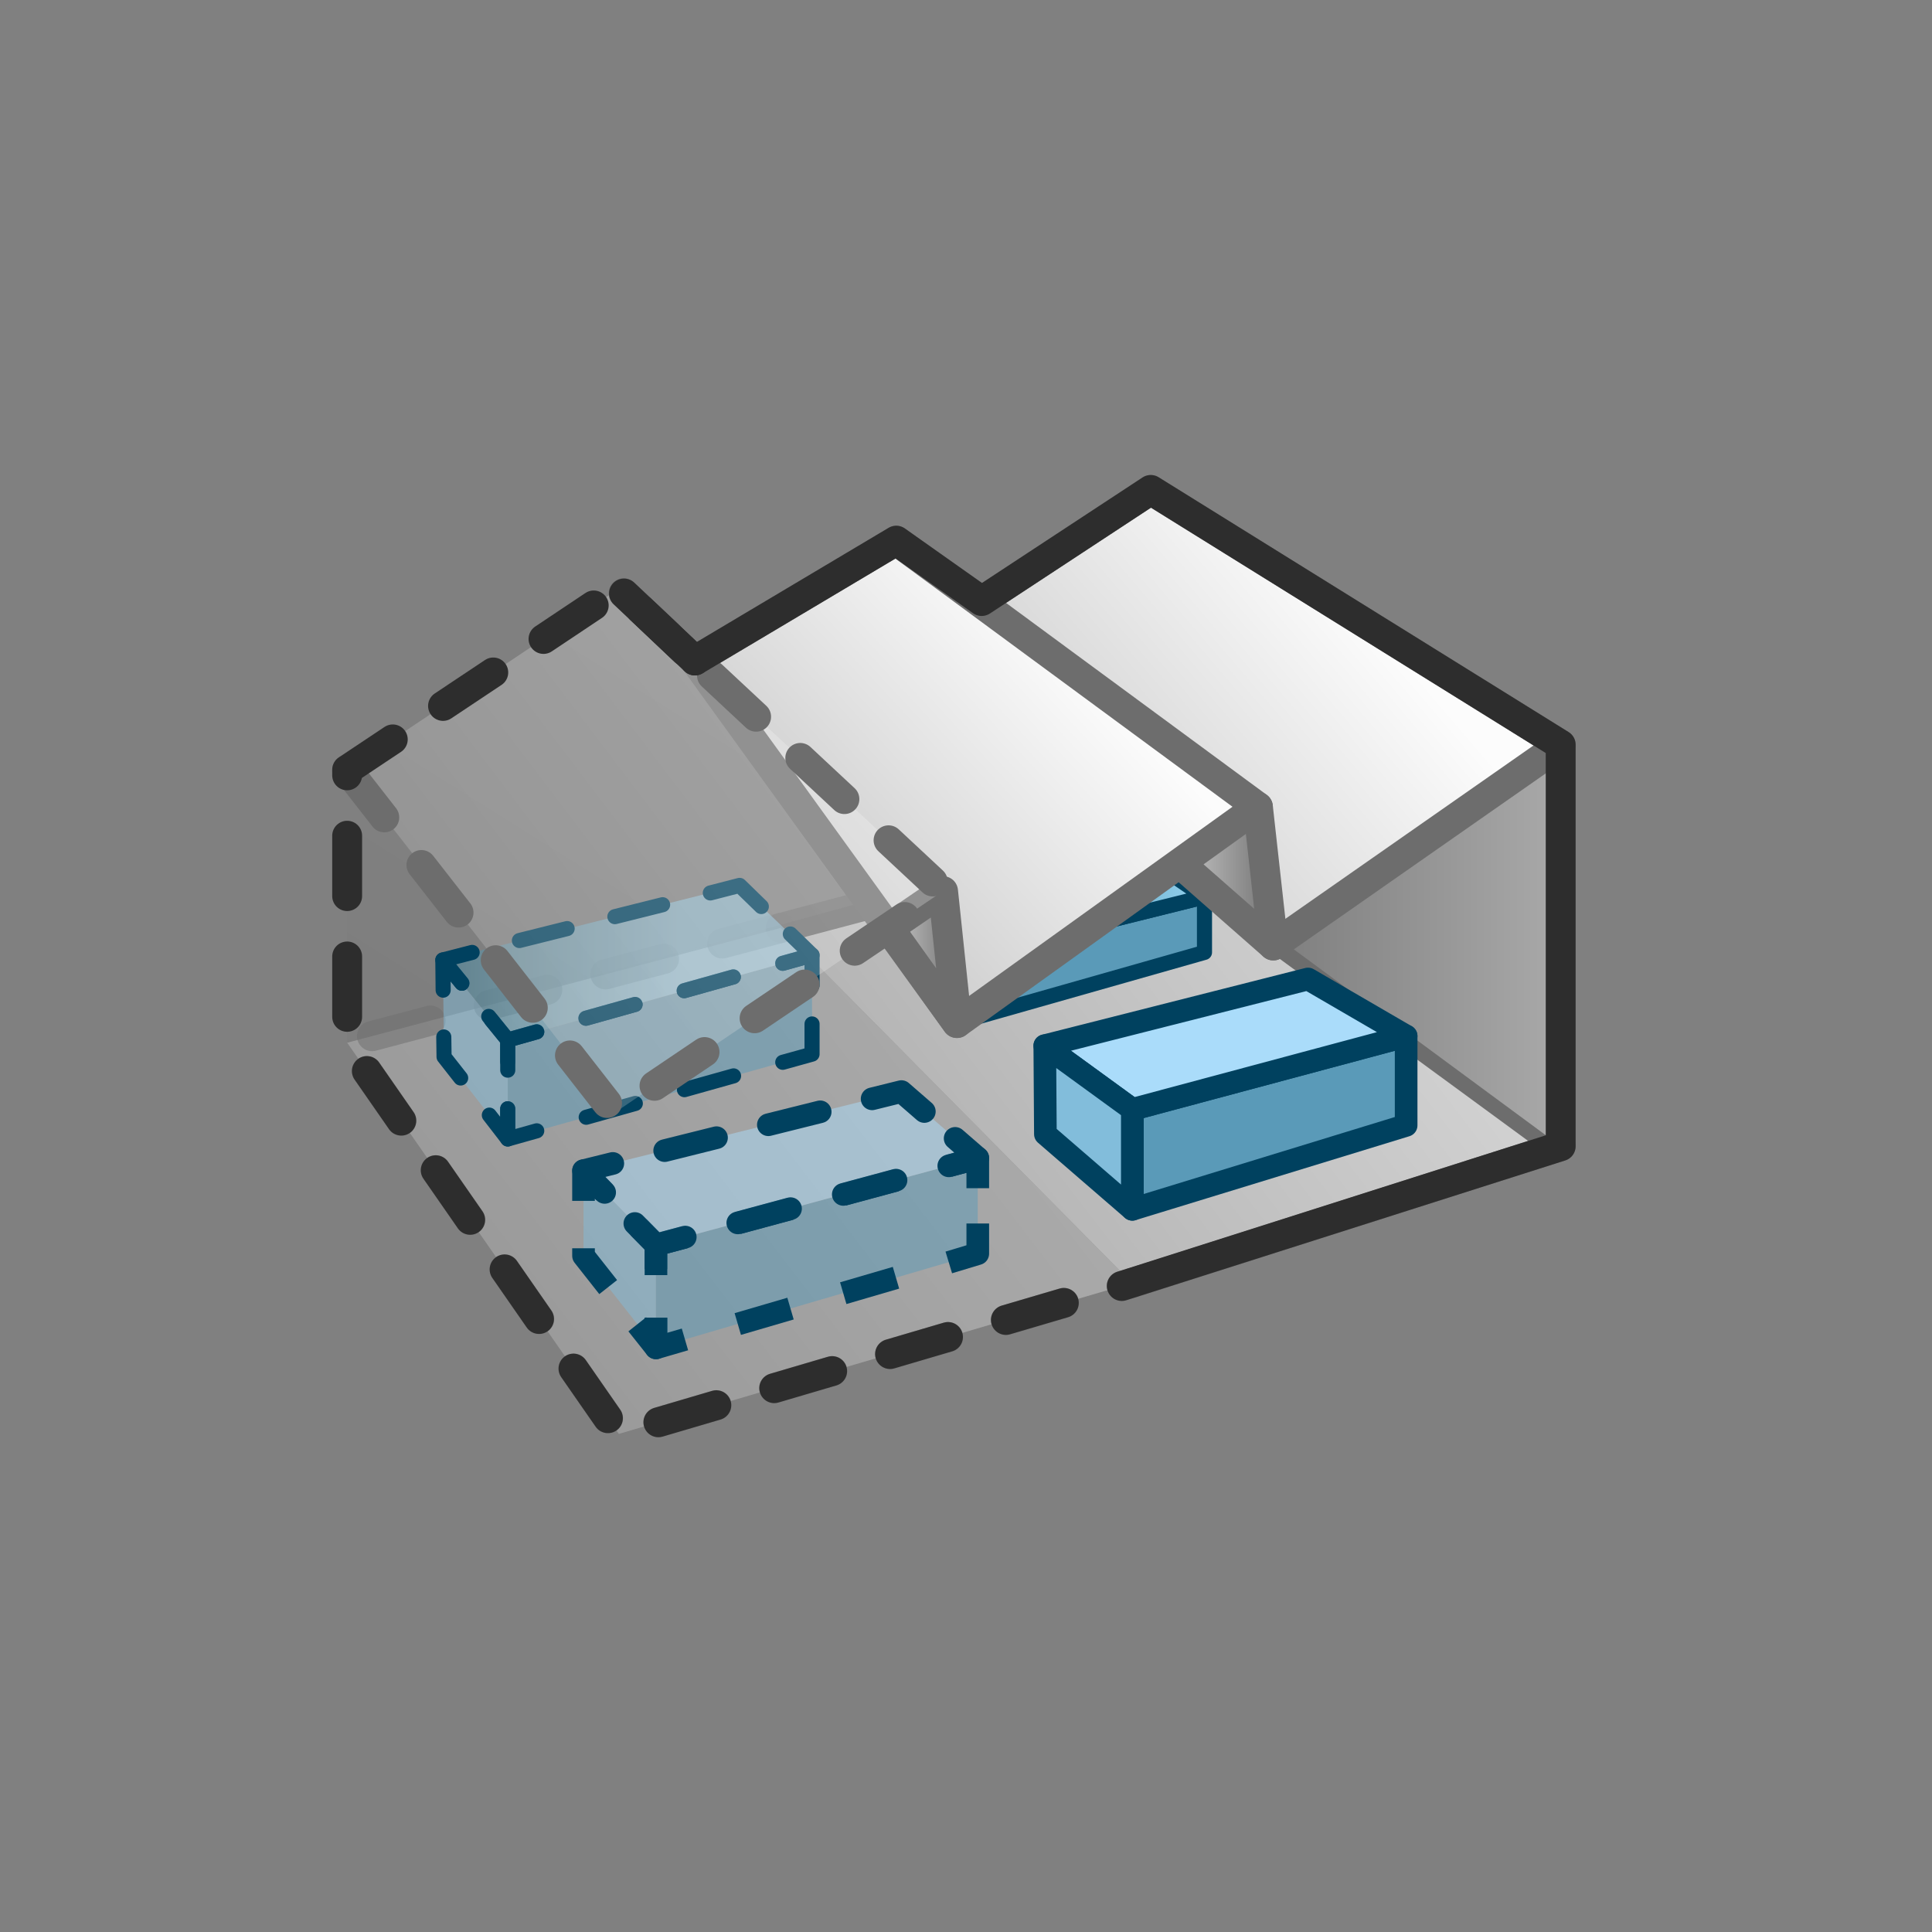 <?xml version="1.0" encoding="UTF-8"?><svg xmlns="http://www.w3.org/2000/svg" xmlns:xlink="http://www.w3.org/1999/xlink" viewBox="0 0 64 64"><rect x="0" y="0" width="64" height="64" fill="#808080" stroke="none"/><defs><style>.cls-1{stroke-dasharray:0 0 1.55 1.55;}.cls-1,.cls-2,.cls-3,.cls-4,.cls-5,.cls-6,.cls-7,.cls-8,.cls-9,.cls-10,.cls-11,.cls-12,.cls-13,.cls-14,.cls-15,.cls-16,.cls-17,.cls-18,.cls-19,.cls-20,.cls-21,.cls-22,.cls-23,.cls-24,.cls-25,.cls-26,.cls-27,.cls-28,.cls-29{stroke-linejoin:round;}.cls-1,.cls-2,.cls-3,.cls-4,.cls-5,.cls-6,.cls-7,.cls-9,.cls-10,.cls-11,.cls-12,.cls-14,.cls-15,.cls-16,.cls-17,.cls-18,.cls-19,.cls-21,.cls-22,.cls-23,.cls-26,.cls-27,.cls-28,.cls-29{stroke-linecap:round;}.cls-1,.cls-2,.cls-4,.cls-5,.cls-6,.cls-7,.cls-8,.cls-12,.cls-13,.cls-14,.cls-15,.cls-18,.cls-20,.cls-21,.cls-24,.cls-25,.cls-27{fill:none;}.cls-1,.cls-2,.cls-4,.cls-6,.cls-8,.cls-9,.cls-10,.cls-12,.cls-13,.cls-14,.cls-15,.cls-16,.cls-18,.cls-20,.cls-21,.cls-22,.cls-24,.cls-25,.cls-26,.cls-29{stroke:#00415f;}.cls-1,.cls-4,.cls-10,.cls-12,.cls-14,.cls-15,.cls-18,.cls-26,.cls-29{stroke-width:.5px;}.cls-2,.cls-6,.cls-8,.cls-9,.cls-13,.cls-16,.cls-20,.cls-21,.cls-22,.cls-24,.cls-25{stroke-width:.75px;}.cls-2,.cls-13{stroke-dasharray:0 0 1.81 1.81;}.cls-30,.cls-3,.cls-31,.cls-32,.cls-33{opacity:.5;}.cls-30,.cls-9{fill:#aadcfa;}.cls-3{fill:url(#linear-gradient-2);}.cls-3,.cls-5,.cls-11,.cls-17,.cls-19,.cls-23,.cls-28{stroke:#6d6d6d;}.cls-3,.cls-5,.cls-27{stroke-dasharray:0 0 2 2;}.cls-34{fill:url(#linear-gradient-11);fill-opacity:.25;}.cls-4{stroke-dasharray:0 0 1.63 1.63;}.cls-31{fill:url(#linear-gradient-6);}.cls-5,.cls-7,.cls-11,.cls-17,.cls-19,.cls-23,.cls-27,.cls-28{stroke-width:.99px;}.cls-6{stroke-dasharray:0 0 1.77 1.77;}.cls-7,.cls-27{stroke:#2d2d2d;}.cls-8{stroke-dasharray:0 0 1.57 1.57;}.cls-32,.cls-22,.cls-26{fill:#82bddb;}.cls-10,.cls-16,.cls-33{fill:#5a9ab8;}.cls-11{fill:url(#linear-gradient-7);}.cls-14{stroke-dasharray:0 0 1.57 1.57;}.cls-15{stroke-dasharray:0 0 1.69 1.69;}.cls-17{fill:url(#linear-gradient-9);}.cls-18{stroke-dasharray:0 0 1.69 1.69;}.cls-19{fill:url(#linear-gradient);}.cls-20{stroke-dasharray:0 0 1.62 1.62;}.cls-23{fill:url(#linear-gradient-8);}.cls-25{stroke-dasharray:0 0 1.82 1.82;}.cls-35{fill:url(#linear-gradient-3);opacity:.25;}.cls-28{fill:url(#linear-gradient-10);}.cls-29{fill:url(#linear-gradient-5);}.cls-36{fill:url(#linear-gradient-4);}</style><linearGradient id="linear-gradient" x1="63.73" y1="15.2" x2="31.37" y2="40.04" gradientUnits="userSpaceOnUse"><stop offset="0" stop-color="#fcfcfc"/><stop offset="1" stop-color="#b3b3b3"/></linearGradient><linearGradient id="linear-gradient-2" x1="49.82" y1="19.08" x2="16.59" y2="44.59" xlink:href="#linear-gradient"/><linearGradient id="linear-gradient-3" x1="49.07" y1="-15.08" x2="15.01" y2="39.24" gradientUnits="userSpaceOnUse"><stop offset="0" stop-color="#c9c9c9"/><stop offset="1" stop-color="#737373"/></linearGradient><linearGradient id="linear-gradient-4" x1="40.86" y1="31.32" x2="70.04" y2="31.32" gradientUnits="userSpaceOnUse"><stop offset="0" stop-color="#787878"/><stop offset="1" stop-color="#fcfcfc"/></linearGradient><linearGradient id="linear-gradient-5" x1="30.11" y1="29.81" x2="39.9" y2="29.81" gradientUnits="userSpaceOnUse"><stop offset=".1" stop-color="#195a72"/><stop offset=".5" stop-color="#5a9cb5"/><stop offset="1" stop-color="#93d2f0"/></linearGradient><linearGradient id="linear-gradient-6" x1="10.3" y1="31.89" x2="22.52" y2="31.89" xlink:href="#linear-gradient-5"/><linearGradient id="linear-gradient-7" x1="44.89" y1="19.91" x2="30.2" y2="32.48" xlink:href="#linear-gradient"/><linearGradient id="linear-gradient-8" x1="38.98" y1="29.03" x2="42.18" y2="29.03" xlink:href="#linear-gradient-3"/><linearGradient id="linear-gradient-9" x1="35.37" y1="21.5" x2="22.51" y2="33.42" xlink:href="#linear-gradient"/><linearGradient id="linear-gradient-10" x1="29.45" y1="31.71" x2="31.7" y2="31.71" xlink:href="#linear-gradient-3"/><linearGradient id="linear-gradient-11" x1="25.01" y1="24.75" x2="8.45" y2="37.31" xlink:href="#linear-gradient"/></defs><g id="Layer_4"><polyline class="cls-19" points="37.5 42.5 51.7 37.97 37.59 27.63 25.86 30.74"/></g><g id="Layer_9"><polyline class="cls-3" points="25.86 30.74 11.5 34.54 20.5 47.5 37.5 42.5"/></g><g id="Layer_10"><polygon class="cls-35" points="11.5 25.5 11.5 34.54 33.92 28.44 20.5 19.5 11.5 25.5"/></g><g id="Layer_11"><polygon class="cls-36" points="51.7 24.67 51.7 37.97 36.07 26.44 51.7 24.67"/></g><g id="Layer_12"><polygon class="cls-16" points="46.58 34.32 46.58 37.28 37.51 40.06 37.51 36.75 46.58 34.32"/><polygon class="cls-9" points="34.61 34.64 37.51 36.75 46.58 34.32 43.33 32.43 34.61 34.64"/><polygon class="cls-22" points="34.61 34.64 34.63 37.57 37.51 40.06 37.51 36.75 34.61 34.64"/></g><g id="Layer_13"><polygon class="cls-32" points="21.73 44.65 21.73 41.24 19.33 38.78 19.33 41.6 21.73 44.65"/><polyline class="cls-24" points="21.11 43.87 21.73 44.65 21.73 43.65"/><polyline class="cls-20" points="21.73 42.04 21.73 41.24 20.59 40.08"/><polyline class="cls-24" points="20.03 39.5 19.33 38.78 19.33 39.78"/><polyline class="cls-8" points="19.33 41.35 19.33 41.6 20.63 43.25"/><polygon class="cls-33" points="32.39 38.36 21.73 41.24 21.73 44.65 32.39 41.53 32.39 38.36"/><polyline class="cls-24" points="32.39 39.36 32.39 38.36 31.43 38.62"/><line class="cls-13" x1="29.68" y1="39.1" x2="23.57" y2="40.75"/><polyline class="cls-24" points="22.7 40.98 21.73 41.24 21.73 42.24"/><polyline class="cls-24" points="21.73 43.65 21.73 44.65 22.69 44.37"/><line class="cls-25" x1="24.44" y1="43.86" x2="30.56" y2="42.07"/><polyline class="cls-24" points="31.43 41.82 32.39 41.53 32.39 40.53"/><polygon class="cls-30" points="29.86 36.16 19.33 38.78 21.73 41.24 32.39 38.36 29.86 36.16"/><polyline class="cls-21" points="30.62 36.82 29.86 36.16 28.89 36.4"/><line class="cls-6" x1="27.17" y1="36.83" x2="21.16" y2="38.33"/><polyline class="cls-21" points="20.3 38.54 19.33 38.78 20.03 39.5"/><polyline class="cls-21" points="21.03 40.53 21.73 41.24 22.7 40.98"/><line class="cls-2" x1="24.44" y1="40.51" x2="30.55" y2="38.86"/><polyline class="cls-21" points="31.43 38.62 32.39 38.36 31.64 37.71"/></g><g id="Layer_14"><polygon class="cls-10" points="32.3 33.71 39.9 31.55 39.9 29.71 32.22 31.62 32.3 33.71"/><polygon class="cls-26" points="30.11 29.44 32.22 31.5 32.22 33.71 30.11 31.27 30.11 29.44"/><polygon class="cls-29" points="37.41 28.01 39.9 29.71 32.22 31.62 30.11 29.44 37.41 28.01"/></g><g id="Layer_15"><polygon class="cls-32" points="16.82 37.73 14.71 35.01 14.67 31.8 16.82 34.45 16.82 37.73"/><polyline class="cls-12" points="16.82 36.73 16.82 37.73 16.21 36.94"/><polyline class="cls-1" points="15.26 35.71 14.71 35.01 14.69 33.57"/><polyline class="cls-12" points="14.68 32.8 14.67 31.8 15.3 32.57"/><polyline class="cls-14" points="16.28 33.79 16.82 34.45 16.82 35.95"/><polygon class="cls-33" points="26.9 31.64 26.9 34.92 16.82 37.73 16.82 34.45 26.9 31.64"/><polyline class="cls-12" points="25.93 31.91 26.9 31.64 26.9 32.64"/><polyline class="cls-12" points="26.9 33.92 26.9 34.92 25.93 35.19"/><line class="cls-18" x1="24.3" y1="35.64" x2="18.6" y2="37.24"/><polyline class="cls-12" points="17.78 37.46 16.82 37.73 16.82 36.73"/><polyline class="cls-12" points="16.82 35.45 16.82 34.45 17.78 34.18"/><line class="cls-15" x1="19.41" y1="33.73" x2="25.12" y2="32.13"/><polygon class="cls-31" points="14.67 31.8 16.82 34.45 26.9 31.64 24.5 29.33 14.67 31.8"/><polyline class="cls-12" points="15.64 31.55 14.67 31.8 15.3 32.57"/><polyline class="cls-12" points="16.19 33.67 16.82 34.45 17.78 34.18"/><line class="cls-15" x1="19.41" y1="33.73" x2="25.12" y2="32.13"/><polyline class="cls-12" points="25.93 31.91 26.9 31.64 26.18 30.94"/><polyline class="cls-12" points="25.22 30.03 24.5 29.33 23.53 29.58"/><line class="cls-4" x1="21.95" y1="29.97" x2="16.43" y2="31.35"/></g><g id="Layer_16"><polygon class="cls-11" points="32.52 19.91 38.12 16.23 51.7 24.67 42.18 31.32 32.52 19.91"/></g><g id="Layer_17"><polygon class="cls-23" points="41.67 26.73 42.18 31.32 38.98 28.51 41.67 26.73"/></g><g id="Layer_18"><polygon class="cls-17" points="31.7 33.89 41.67 26.73 29.69 17.91 23.02 21.88 31.7 33.89"/></g><g id="Layer_19"><polygon class="cls-28" points="31.24 29.52 31.7 33.89 29.45 30.74 31.24 29.52"/></g><g id="Layer_20"><polygon class="cls-34" points="20.36 36.86 31.24 29.52 20.5 19.5 18.59 20.77 11.5 25.5 20.36 36.86"/><polyline class="cls-5" points="11.5 25.5 20.36 36.86 31.24 29.52 20.5 19.5"/></g><g id="Layer_8"><polyline class="cls-7" points="23.02 21.88 29.69 17.91 32.52 19.91 32.52 19.91 38.12 16.23 51.7 24.67 51.7 37.97 37.16 42.6"/><line class="cls-7" x1="23.02" y1="21.88" x2="20.67" y2="19.66"/></g><g id="Layer_21"><polyline class="cls-27" points="35.24 43.16 20.5 47.5 11.5 34.54 11.5 25.5 17.28 21.65 20.5 19.5 23.14 22"/></g></svg>